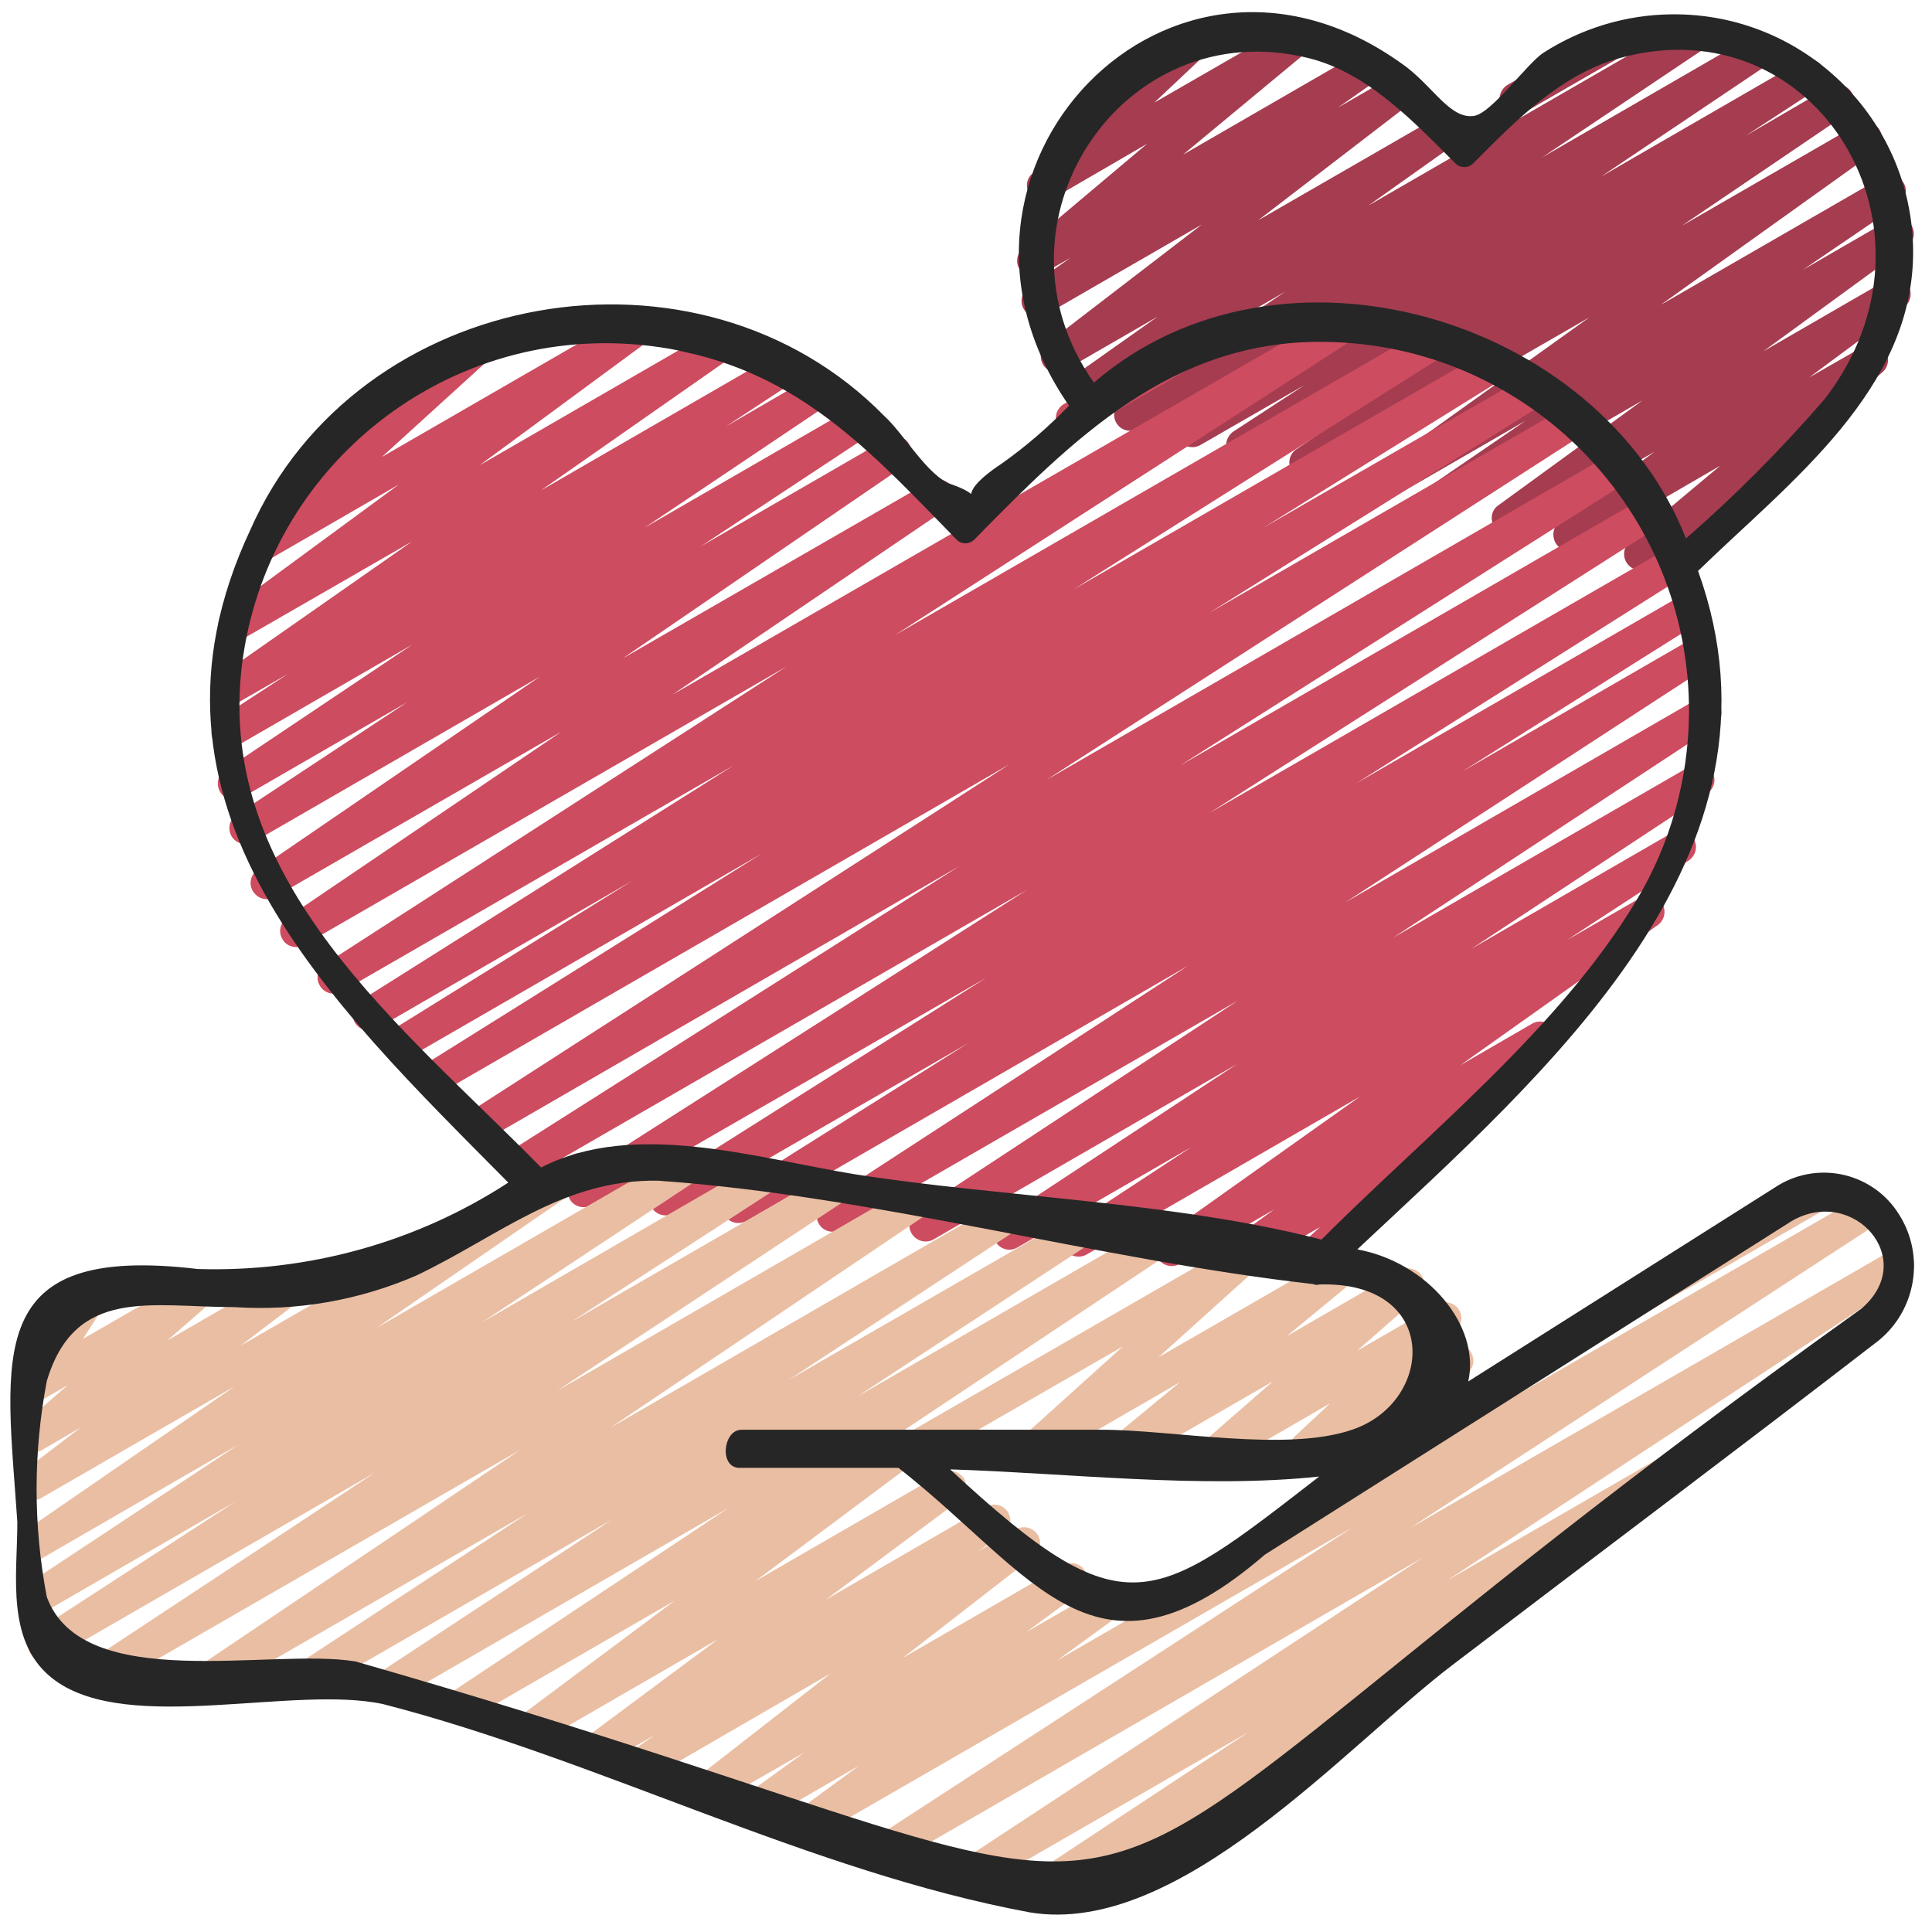 <?xml version="1.0" encoding="utf-8"?>
<!-- Generator: Adobe Illustrator 27.0.0, SVG Export Plug-In . SVG Version: 6.00 Build 0)  -->
<svg version="1.1" id="Слой_1" xmlns="http://www.w3.org/2000/svg" xmlns:xlink="http://www.w3.org/1999/xlink" x="0px" y="0px" viewBox="0 0 512 512"
	 style="enable-background:new 0 0 512 512;" xml:space="preserve">
<style type="text/css">
	.st0{fill:#A53C50;}
	.st1{fill:#CD4C60;}
	.st2{fill:#EABEA3;}
	.st3{fill:#262626;}
</style>
<g>
	<path class="st0" d="M401.7,30.5c-2.4,0-4.3-1.9-4.3-4.3c0-1.5,0.8-2.9,2.1-3.7l26.7-15.4c2-1.3,4.6-0.7,5.9,1.3s0.7,4.6-1.3,5.9
		c-0.1,0.1-0.2,0.1-0.3,0.2l-26.7,15.4C403.2,30.3,402.5,30.5,401.7,30.5z"/>
	<path class="st0" d="M434.7,151.1c-2.4,0-4.3-1.9-4.3-4.3c0-1.3,0.6-2.5,1.5-3.3l24-20.1L418,145.4c-2.1,1.2-4.7,0.4-5.8-1.6
		c-1-1.9-0.6-4.2,1.1-5.5l25.2-18.6l-36.8,21.3c-2,1.2-4.7,0.4-5.8-1.6c-1.1-1.9-0.6-4.3,1.2-5.5l38.2-27.8l-51.8,29.9
		c-2,1.2-4.6,0.5-5.8-1.5c-1.1-1.9-0.6-4.4,1.3-5.7l25.3-17.3l-35.5,20.5c-2.1,1.2-4.7,0.4-5.8-1.6c-1.1-1.9-0.6-4.3,1.2-5.5
		l57-40.8l-73.2,42.2c-2.1,1.1-4.7,0.4-5.8-1.7c-1-1.9-0.5-4.3,1.3-5.5l43.8-29.7l-56,32.3c-2,1.2-4.7,0.4-5.8-1.6
		c-1.1-1.9-0.5-4.4,1.3-5.7l19-12.4l-27.8,16c-2.1,1.1-4.7,0.3-5.8-1.7c-1-1.9-0.5-4.3,1.3-5.5l44.8-30l-56.7,32.8
		c-2.1,1.2-4.7,0.4-5.8-1.6c-1.1-1.9-0.5-4.4,1.3-5.6l43.5-29.1l-52.4,30.2c-2,1.2-4.7,0.5-5.8-1.6c-1.1-1.9-0.6-4.3,1.2-5.6
		l23.2-16.4l-24.6,14.2c-2,1.2-4.6,0.5-5.8-1.5c-1.1-1.9-0.6-4.3,1.1-5.6l41-31.5l-41.4,23.9c-2,1.2-4.6,0.5-5.8-1.5
		c-1.1-1.9-0.6-4.4,1.2-5.7l11.2-7.9l-7.8,4.5c-2.1,1.2-4.7,0.4-5.8-1.6c-1-1.8-0.6-4,0.9-5.3l33-27.8l-25.3,14.7
		c-2,1.2-4.6,0.6-5.9-1.4c-1.1-1.8-0.8-4.1,0.8-5.4l16.3-15.4c-2.3-0.2-4.1-2.3-3.9-4.6c0.1-1.4,0.9-2.6,2.1-3.3l26.6-15.4
		c2-1.2,4.6-0.6,5.9,1.4c1.1,1.8,0.7,4-0.8,5.4l-13.9,13.1l36.1-20.8c2.1-1.2,4.7-0.4,5.8,1.6c1,1.8,0.6,4-0.9,5.3L313.5,41
		l47.6-27.5c2-1.2,4.6-0.5,5.8,1.5c1.1,1.9,0.6,4.4-1.2,5.7l-11.1,7.8l15.1-8.7c2-1.2,4.6-0.5,5.8,1.5c1.1,1.9,0.6,4.3-1.1,5.6
		l-41,31.5l47.7-27.5c2-1.2,4.7-0.5,5.8,1.6c1.1,1.9,0.6,4.3-1.2,5.6l-23.1,16.4l85-49.1c2.1-1.2,4.7-0.4,5.8,1.6
		c1.1,1.9,0.5,4.4-1.3,5.6l-43.4,29.1l55.9-32.3c2.1-1.1,4.7-0.4,5.8,1.7c1.1,1.9,0.5,4.3-1.3,5.6l-44.8,30.1l52.8-30.5
		c2-1.2,4.6-0.6,5.9,1.4c1.2,2,0.6,4.6-1.4,5.9l0,0l-19,12.4L484.9,23c2-1.2,4.6-0.5,5.8,1.5c1.2,2,0.6,4.5-1.3,5.7l-43.8,29.7
		l46.8-27c2.1-1.1,4.7-0.4,5.8,1.7c1,1.9,0.5,4.2-1.2,5.5l-56.9,40.7L498.7,47c2-1.2,4.6-0.5,5.8,1.5c1.1,1.9,0.6,4.4-1.3,5.7
		l-25.4,17.3l23-13.3c2-1.2,4.7-0.4,5.8,1.6c1.1,1.9,0.6,4.3-1.2,5.5l-38.1,27.8l32.7-18.9c2.1-1.2,4.7-0.4,5.8,1.6
		c1,1.9,0.6,4.2-1.1,5.5L479.5,100l14.5-8.3c2-1.2,4.7-0.5,5.8,1.6c1,1.8,0.6,4.1-1,5.4l-30.6,25.7c2.2,0.8,3.3,3.3,2.5,5.5
		c-0.3,0.9-1,1.7-1.8,2.2l-32.1,18.5C436.2,150.9,435.4,151.1,434.7,151.1L434.7,151.1z"/>
	<path class="st1" d="M284.1,115.1c-2.4,0-4.3-1.9-4.3-4.3c0-1.5,0.8-2.9,2.1-3.7l34.6-20c2.1-1.1,4.7-0.3,5.8,1.8
		c1,2,0.4,4.4-1.5,5.6l-34.6,20C285.6,114.9,284.8,115.1,284.1,115.1z"/>
	<path class="st1" d="M345.6,339.2c-2.4,0-4.3-1.9-4.3-4.3c0-1.2,0.5-2.4,1.4-3.2l7.1-6.5l-20.1,11.6c-2,1.2-4.7,0.5-5.8-1.6
		c-1.1-1.9-0.6-4.3,1.2-5.6l12.6-9.1l-25.1,14.5c-2.1,1.1-4.7,0.4-5.8-1.7c-1-1.9-0.5-4.2,1.2-5.5l52.4-37.2l-72.5,41.9
		c-2.1,1.1-4.7,0.4-5.8-1.7c-1.1-1.9-0.5-4.3,1.3-5.6l32.3-21.2l-46.1,26.6c-2,1.2-4.6,0.5-5.8-1.6c-1.1-2-0.5-4.5,1.3-5.7
		l62.7-41.3l-80.3,46.4c-2,1.2-4.6,0.6-5.9-1.5c-1.2-2-0.6-4.6,1.4-5.8l85-55.9l-105.2,60.7c-2.1,1.1-4.7,0.4-5.8-1.6
		c-1.1-1.9-0.5-4.4,1.4-5.6l96.5-62.8l-117,67.6c-2,1.2-4.6,0.6-5.9-1.4c-1.2-2-0.6-4.6,1.4-5.9l0,0l63.1-39.7l-78.1,45.1
		c-2.1,1.1-4.7,0.3-5.8-1.8c-1-1.9-0.4-4.3,1.4-5.5l87.4-55.2l-104.6,60.3c-2.1,1.1-4.7,0.4-5.8-1.6c-1.1-2-0.5-4.4,1.4-5.6
		l119.8-76.4l-133,76.8c-2.1,1.1-4.7,0.4-5.8-1.7c-1.1-1.9-0.5-4.4,1.4-5.6l119.5-75.8L128.9,302c-2,1.2-4.6,0.6-5.9-1.4
		c-1.2-2-0.6-4.6,1.4-5.9l143.2-92.2l-150.8,87.1c-2,1.2-4.6,0.6-5.9-1.5c-1.2-2-0.6-4.6,1.5-5.9l0,0l89.5-56l-94,54.3
		c-2.1,1.1-4.7,0.4-5.8-1.7c-1.1-2-0.5-4.4,1.4-5.6l64.1-39.8L100,272.5c-2,1.2-4.6,0.6-5.9-1.4c-1.2-2-0.6-4.6,1.4-5.9l99-62.4
		l-104,60c-2.1,1.1-4.7,0.4-5.8-1.7c-1.1-1.9-0.5-4.4,1.4-5.6l122.4-78.9L80.6,250.4c-2,1.2-4.7,0.5-5.8-1.6
		c-1.1-1.9-0.5-4.4,1.3-5.6l72.7-49.3L73,237.6c-2,1.3-4.6,0.7-5.9-1.3c-1.3-2-0.7-4.6,1.3-5.9l74.7-51.1l-76,43.9
		c-2.1,1.1-4.7,0.3-5.8-1.7c-1-1.9-0.5-4.3,1.3-5.5l45.3-29.9l-43.8,25.3c-2,1.2-4.6,0.5-5.8-1.6c-1.1-1.9-0.6-4.4,1.3-5.7
		l49.7-33.3l-46.9,27.1c-2,1.2-4.7,0.4-5.8-1.6c-1.1-1.9-0.5-4.4,1.3-5.7l18.4-12l-14.1,8.1c-2,1.2-4.7,0.5-5.8-1.6
		c-1.1-1.9-0.6-4.3,1.3-5.6l51.5-36l-44.8,25.8c-2,1.3-4.6,0.7-5.9-1.2c-1.3-2-0.7-4.6,1.2-5.9l46-33.8l-34.4,19.9
		c-2.1,1.1-4.7,0.4-5.8-1.6c-0.9-1.7-0.6-3.8,0.8-5.2l29.9-27.2l-0.4,0.2c-2,1.3-4.6,0.7-5.9-1.3c-1.3-2-0.7-4.6,1.3-5.9
		c0.1-0.1,0.2-0.1,0.3-0.2l34.6-20c2.1-1.1,4.7-0.4,5.8,1.6c0.9,1.7,0.6,3.8-0.8,5.2l-29.9,27.2l67.2-38.8c2-1.2,4.7-0.5,5.8,1.6
		c1.1,1.9,0.6,4.3-1.2,5.6l-45.9,33.8l63.2-36.5c2-1.2,4.7-0.5,5.8,1.6c1.1,1.9,0.6,4.3-1.3,5.6l-51.5,36l63-36.4
		c2-1.2,4.7-0.4,5.8,1.6c1.1,1.9,0.5,4.4-1.3,5.7L192.4,113L216,99.3c2.1-1.1,4.7-0.3,5.8,1.7c1,1.9,0.5,4.3-1.3,5.5l-49.6,33.3
		l55.6-32.1c2.1-1.2,4.7-0.4,5.8,1.6c1.1,1.9,0.5,4.4-1.3,5.6l-45.3,29.9l49.5-28.6c2-1.2,4.7-0.5,5.8,1.6c1.1,1.9,0.5,4.4-1.3,5.6
		l-74.7,51.1l81.4-46.9c2-1.2,4.7-0.5,5.8,1.6c1.1,1.9,0.5,4.4-1.3,5.6l-72.7,49.3L355.1,82.1c2-1.2,4.7-0.5,5.8,1.6
		c1.1,2,0.5,4.4-1.4,5.7l-122.3,78.9l141.9-81.9c2.1-1.2,4.7-0.4,5.8,1.6c1.1,2,0.5,4.4-1.4,5.7l-99,62.5l110.2-63.6
		c2.1-1.1,4.7-0.4,5.8,1.7c1.1,2,0.5,4.4-1.4,5.6l-64.2,39.9l70.8-40.8c2-1.2,4.6-0.6,5.9,1.5c1.2,2,0.6,4.6-1.5,5.9l-89.6,56
		l95.6-55.2c2-1.2,4.6-0.5,5.8,1.5c1.2,2,0.5,4.5-1.4,5.8l-143.2,92.2l150.5-86.9c2.1-1.1,4.7-0.3,5.8,1.8c1,1.9,0.4,4.3-1.4,5.5
		l-119.5,75.8l123.1-71.1c2-1.2,4.6-0.6,5.9,1.4c1.2,2,0.6,4.6-1.4,5.9l-119.7,76.3l121.8-70.3c2.1-1.1,4.7-0.3,5.8,1.8
		c1,1.9,0.4,4.3-1.4,5.5l-87.4,55.2l86.9-50.2c2.1-1.2,4.7-0.4,5.8,1.6c1.1,2,0.5,4.4-1.4,5.7l-63.1,39.7l61.1-35.3
		c2.1-1.1,4.7-0.4,5.8,1.6c1.1,1.9,0.5,4.4-1.4,5.6l-96.5,62.8l93.1-53.8c2-1.2,4.6-0.6,5.9,1.5c1.2,2,0.6,4.6-1.4,5.8l-85,55.9
		l78.8-45.5c2.1-1.2,4.7-0.4,5.8,1.6c1.1,1.9,0.5,4.4-1.3,5.6L390,251.4l53.1-30.7c2.1-1.1,4.7-0.4,5.8,1.7c1.1,1.9,0.5,4.3-1.3,5.6
		l-32.3,21.1l19.5-11.2c2.1-1.1,4.7-0.4,5.8,1.7c1,1.9,0.5,4.2-1.2,5.5L387,282.3l19-11c2-1.2,4.7-0.5,5.8,1.6
		c1.1,1.9,0.6,4.3-1.2,5.6l-26.9,19.4c0.7,0.3,1.2,0.8,1.7,1.4c1.3,1.8,1,4.2-0.6,5.7l-26,23.6c0.5,1.9-0.3,3.8-2,4.7l-9.2,5.3
		C347.1,339,346.3,339.2,345.6,339.2L345.6,339.2z"/>
	<path class="st2" d="M429.1,351.4c-2.4,0-4.3-1.9-4.3-4.3c0-1.5,0.8-2.9,2.1-3.7l53.8-31c2-1.2,4.7-0.4,5.8,1.6
		c1.2,2,0.5,4.6-1.6,5.8l-53.8,31C430.6,351.1,429.8,351.3,429.1,351.4L429.1,351.4z M242.4,388c-2.4,0-4.3-1.9-4.3-4.3
		c0-1.5,0.8-2.9,2.1-3.7l88.2-50.9c2.1-1.1,4.7-0.4,5.8,1.7c0.9,1.7,0.6,3.8-0.8,5.1l-26.4,23.8l46.3-26.7c2-1.2,4.6-0.5,5.8,1.5
		c1.1,1.8,0.7,4.2-1,5.5L341,354.1l30.1-17.4c2.1-1.2,4.7-0.4,5.8,1.6c1,1.7,0.6,3.9-0.9,5.3L359.6,358l21.3-12.3
		c2-1.2,4.6-0.5,5.8,1.5c1,1.7,0.7,3.9-0.8,5.3l-9.3,8.7l7.5-4.3c2-1.2,4.7-0.5,5.8,1.6c0.9,1.6,0.7,3.6-0.5,5l-5.9,6.6
		c2.2,0.8,3.4,3.2,2.6,5.4c-0.3,1-1,1.8-1.9,2.3l-16.5,9.5c-2,1.2-4.7,0.5-5.8-1.6c-0.9-1.6-0.7-3.6,0.5-5l2.8-3.1l-17,9.8
		c-2,1.2-4.6,0.5-5.8-1.5c-1-1.7-0.7-3.9,0.8-5.3l9.3-8.7l-26.8,15.5c-2.1,1.2-4.7,0.4-5.8-1.6c-1-1.7-0.6-3.9,0.9-5.3l16.5-14.4
		l-36.9,21.3c-2,1.2-4.7,0.5-5.8-1.6c-1-1.8-0.6-4.1,1-5.4l17.1-14.1l-36.5,21.1c-2.1,1.1-4.7,0.4-5.8-1.7c-0.9-1.7-0.6-3.8,0.8-5.1
		l26.4-23.8l-53.1,30.6C243.9,387.8,243.2,388,242.4,388L242.4,388z"/>
	<path class="st2" d="M274.1,506c-2.4,0-4.3-1.9-4.3-4.3c0-1.4,0.7-2.8,1.9-3.6l59.2-39.1l-71.2,41.1c-2.1,1.2-4.7,0.4-5.8-1.6
		c-1.1-1.9-0.5-4.4,1.3-5.6l122-80.2l-139.3,80.5c-2,1.2-4.6,0.5-5.8-1.5c-1.1-2-0.5-4.5,1.4-5.7l124.9-81.2l-141.5,81.6
		c-2,1.2-4.7,0.5-5.8-1.6c-1.1-1.9-0.6-4.3,1.2-5.6l15.4-11.3L203.3,482c-2.1,1.2-4.7,0.4-5.8-1.6c-1.1-1.9-0.5-4.2,1.2-5.5
		l14.5-10.5L190,477.7c-2,1.2-4.6,0.5-5.8-1.6c-1.1-1.8-0.6-4.2,1.1-5.5l34.8-27.1l-48.7,28.2c-2.1,1.1-4.7,0.4-5.8-1.7
		c-1-1.9-0.5-4.2,1.2-5.5l6.7-4.7l-14,8.1c-2,1.3-4.6,0.7-5.9-1.2c-1.3-2-0.7-4.6,1.2-5.9l0,0l35.5-26.4l-48.3,27.9
		c-2.1,1.2-4.7,0.4-5.8-1.6c-1-1.9-0.6-4.2,1.1-5.5l41.5-31l-55.6,32.1c-2,1.2-4.7,0.4-5.8-1.6c-1.1-1.9-0.5-4.4,1.3-5.6l74.4-49.5
		l-88.1,50.9c-2.1,1.2-4.7,0.4-5.8-1.6c-1.1-1.9-0.5-4.4,1.3-5.6l61.7-40.6l-78,45c-2.1,1.1-4.7,0.4-5.8-1.7c-1-1.9-0.5-4.3,1.3-5.5
		l60.2-39.5l-80.8,46.6c-2,1.2-4.6,0.6-5.9-1.4c-1.2-2-0.6-4.6,1.4-5.9l0,0l83.3-56.1L28.5,447.3c-2,1.2-4.6,0.5-5.8-1.6
		c-1.1-2-0.5-4.5,1.3-5.7l75.3-49.7l-85.6,49.4c-2.1,1.1-4.7,0.3-5.8-1.7c-1-1.9-0.5-4.3,1.3-5.5L62.3,398l-51.4,29.7
		c-2.1,1.1-4.7,0.4-5.8-1.7c-1.1-1.9-0.5-4.3,1.3-5.6l56.7-37.5l-52.2,30.2c-2.1,1.1-4.7,0.4-5.8-1.7c-1-1.9-0.5-4.3,1.2-5.5
		l55.9-38.5L10.9,397c-2.1,1.2-4.7,0.4-5.8-1.6c-1-1.8-0.6-4.2,1.1-5.5l15.2-11.6l-10.5,6.1c-2,1.2-4.6,0.5-5.8-1.5
		c-1-1.8-0.7-4,0.9-5.4l11.9-10.4l-6.9,4c-1.7,1-3.8,0.7-5.2-0.7c-1.4-1.4-1.6-3.6-0.5-5.3l7.2-11.2c-2.3,0.6-4.6-0.7-5.3-3
		c-0.5-1.9,0.3-3.8,2-4.8l14.1-8.2c2-1.2,4.7-0.4,5.8,1.6c0.8,1.4,0.7,3-0.1,4.4l-7,10.9l29.4-16.9c2.1-1.2,4.7-0.4,5.8,1.6
		c1,1.7,0.6,3.9-0.9,5.3l-11.9,10.4l29.9-17.3c2-1.2,4.7-0.5,5.8,1.6c1.1,1.9,0.6,4.2-1.1,5.5l-15.2,11.6l87.4-50.4
		c2-1.2,4.7-0.5,5.8,1.6c1.1,1.9,0.5,4.4-1.3,5.6l-55.9,38.5l80.2-46.3c2.1-1.1,4.7-0.4,5.8,1.7c1.1,1.9,0.5,4.3-1.3,5.6l-56.7,37.5
		l72.1-41.7c2.1-1.1,4.7-0.3,5.8,1.7c1,1.9,0.5,4.3-1.3,5.5l-53,34.4l67.1-38.7c2.1-1.2,4.7-0.4,5.8,1.6c1.1,1.9,0.5,4.4-1.3,5.6
		l-75.4,49.8l92.8-53.6c2.1-1.1,4.7-0.4,5.8,1.7c1.1,1.9,0.5,4.3-1.3,5.6l-83.2,56.1l103-59.5c2.1-1.1,4.7-0.4,5.8,1.7
		c1,1.9,0.5,4.3-1.3,5.5L209,365.7l75.5-43.5c2-1.2,4.7-0.4,5.8,1.6c1.1,1.9,0.5,4.4-1.3,5.7l-61.8,40.6l77.4-44.7
		c2-1.2,4.6-0.5,5.8,1.5c1.2,2,0.6,4.5-1.3,5.8l-74.3,49.5l2.2-1.3c2-1.2,4.7-0.5,5.8,1.6c1.1,1.9,0.6,4.3-1.1,5.5l-41.5,31
		l49.5-28.6c2-1.2,4.6-0.5,5.8,1.5c1.1,1.9,0.6,4.3-1.1,5.6l-35.5,26.4l42.5-24.6c2.1-1.2,4.7-0.4,5.8,1.6c1.1,1.9,0.5,4.3-1.3,5.6
		l-6.8,4.7l10.2-5.9c2-1.2,4.7-0.4,5.8,1.6c1,1.8,0.6,4.1-1.1,5.5l-34.8,27l42.6-24.6c2.1-1.2,4.7-0.4,5.8,1.6
		c1.1,1.9,0.5,4.2-1.2,5.5L272,432.5l19-10.9c2-1.2,4.7-0.5,5.8,1.6c1.1,1.9,0.6,4.3-1.2,5.6L280.2,440l213.7-123.4
		c2.1-1.1,4.7-0.4,5.8,1.6c1.1,1.9,0.5,4.4-1.4,5.6L373.6,405L501,331.5c2.1-1.1,4.7-0.4,5.8,1.7c1,1.9,0.5,4.3-1.3,5.5l-122.1,80.2
		l65.1-37.6c2.1-1.2,4.7-0.4,5.8,1.6c1.1,1.9,0.5,4.4-1.3,5.6l-82,54.2c2.2,0.9,3.2,3.4,2.3,5.6c-0.4,0.9-1,1.6-1.8,2.1l-95.3,55
		C275.6,505.8,274.8,506,274.1,506L274.1,506z"/>
	<path class="st3" d="M52.4,336.3c-57.2-6.8-50.8,23-47.8,67.1c0,14.2-3.3,32.4,10.1,42c19.7,14.2,63.1,1.1,86.8,6.2
		c57.2,14.7,113.2,44.4,171.4,55.2c39.6,6.6,83.7-44.1,112.2-65.7c37.5-28.6,75.4-57,112.7-85.8c10-8.1,12.4-22.5,5.5-33.4
		c-6.7-10.9-21-14.4-32-7.8l-82.2,52c3.3-14.8-10.8-31.6-29.4-35c50-46.9,117.4-104.7,90.3-179.8c24.4-23.7,57.2-48,57-84.9
		C506.7,31.5,478,3.4,443,3.8C430.9,3.9,419.1,7.5,409,14c-4.3,2.8-13.6,15.9-18.3,16.7c-6.1,1-10.5-7.1-17.8-12.8
		c-62.5-46.7-132.7,27.5-89.6,89.6c-5.5,5.7-11.4,10.8-17.9,15.4c-14.6,9.7-2.2,9.3-13.4,5.4c-6.1-2.1-12.6-13.5-17.6-18
		C185.3,60.1,94.7,76,66.3,140.5C32,213.7,87.5,265.7,134.7,313.4C110.3,329.3,81.5,337.2,52.4,336.3L52.4,336.3z M358.3,378.9
		c-17.5,6-47.7,0-66.2,0h-95.6c-4.9,0-6,10.1-0.5,10.1h42.1c36.2,28.3,52.1,61.8,97.1,23l139.6-88.4c16.3-9.5,33.8,10.1,18.5,23.2
		c-258,184.6-135.7,168.9-399.1,93.5c-22.3-3.7-72.3,8.8-81.8-17.1c-3.6-18.9-3.6-38.3,0-57.2c7.5-25.1,27.7-19.6,49.7-19.6
		c16.6,1.1,33.1-1.8,48.3-8.4c21.8-10.4,38.8-25.6,64.1-25.1c57.9,4.1,115.7,20.8,173.5,27.4c0.5,0.2,1.1,0.3,1.6,0.1
		C381.7,339.4,380.3,371.5,358.3,378.9L358.3,378.9z M349.6,391.3c-44.3,34.3-51.5,41.1-97.8-1.9
		C283.3,390.4,318.5,394.6,349.6,391.3z M346.8,15.4c15.7,3.9,27.9,16.9,38.9,27.9c1.3,1.3,3.3,1.3,4.6,0.1c0,0,0.1-0.1,0.1-0.1
		c11.1-11.1,23-23.5,38.8-27.9c52.2-14.5,88.9,45.6,54.4,90.3c-11.4,13.2-23.7,25.6-36.8,37C423.6,83.8,339,59,289.9,101.4
		C260.2,59.4,297.2,3.1,346.8,15.4L346.8,15.4z M64.1,176.4c6.5-53.3,55-91.3,108.4-84.7c3.2,0.4,6.4,0.9,9.5,1.7
		c31.6,6.9,50.3,27.9,71.7,49.8c1.4,1.2,3.4,1,4.6-0.3c0,0,0.1-0.1,0.1-0.1c26-26.5,52.2-52.7,92.5-52.2
		c53.9,0.5,97.2,44.7,96.7,98.7c-0.2,17.3-4.9,34.2-13.8,49.1c-20.3,34-55.5,62-83.6,90.1c-39.2-10.1-84.8-11.2-123.6-17.3
		c-26.3-4.3-58.6-14.5-83.2-1.8C107.1,272.4,57.2,234,64.1,176.4L64.1,176.4z"/>
</g>
</svg>
